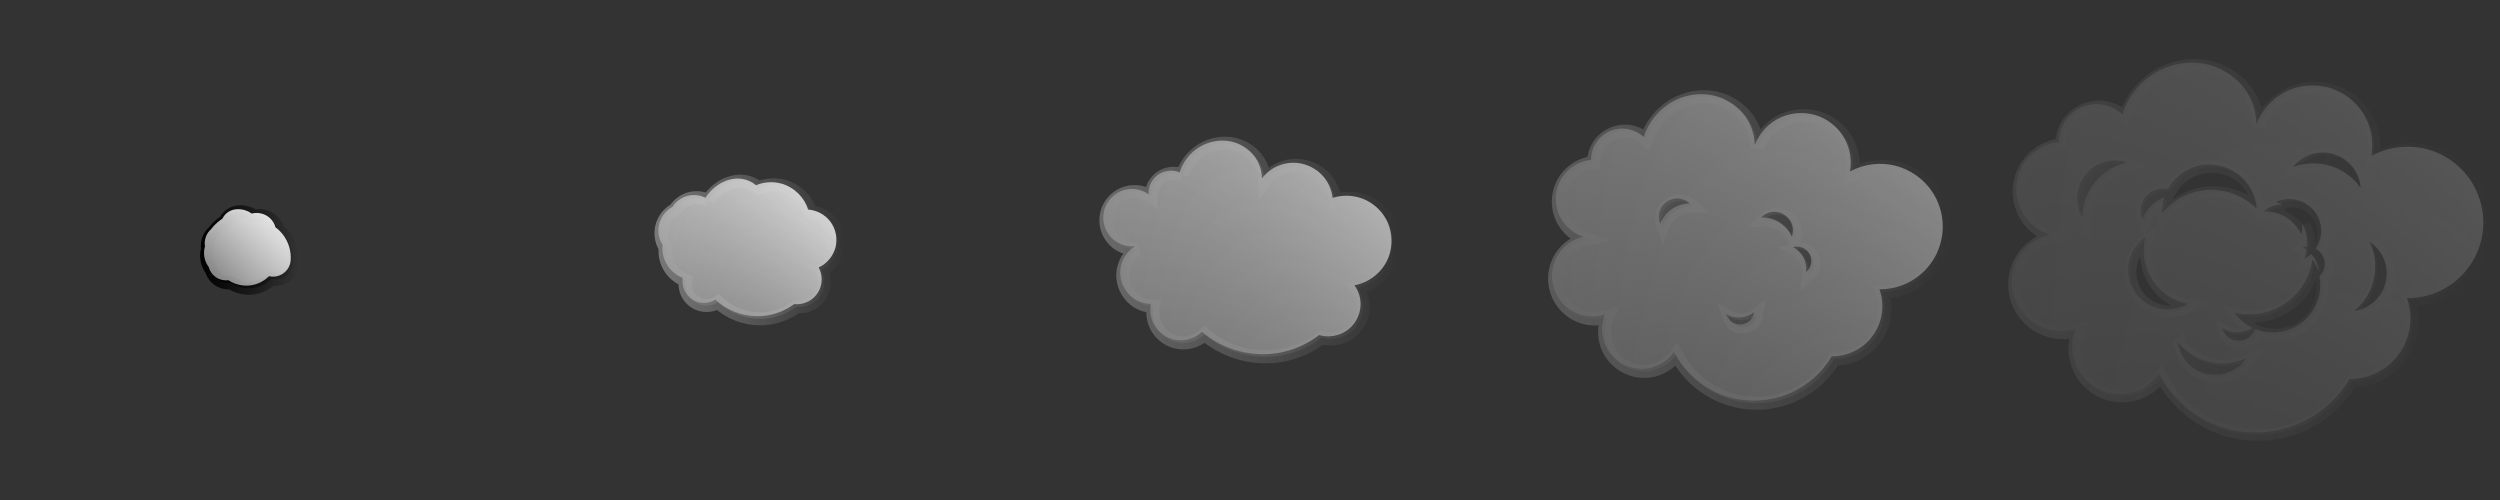 <?xml version="1.0" encoding="UTF-8" standalone="no"?>
<!-- Created with Inkscape (http://www.inkscape.org/) -->

<svg
   xmlns:dc="http://purl.org/dc/elements/1.1/"
   xmlns:cc="http://creativecommons.org/ns#"
   xmlns:rdf="http://www.w3.org/1999/02/22-rdf-syntax-ns#"
   xmlns:svg="http://www.w3.org/2000/svg"
   xmlns="http://www.w3.org/2000/svg"
   xmlns:xlink="http://www.w3.org/1999/xlink"
   xmlns:sodipodi="http://sodipodi.sourceforge.net/DTD/sodipodi-0.dtd"
   xmlns:inkscape="http://www.inkscape.org/namespaces/inkscape"
   width="1920"
   height="384"
   id="svg2"
   version="1.1"
   inkscape:version="0.48.4 r9939"
   inkscape:export-filename="/home/bibi09/explode.png"
   inkscape:export-xdpi="90"
   inkscape:export-ydpi="90"
   sodipodi:docname="Nouveau document 1">
  <rect width="100%" height="100%" fill="#333333" stroke="none"/>
  <defs
     id="defs4">
    <linearGradient
       inkscape:collect="always"
       id="linearGradient4276">
      <stop
         style="stop-color:#808080;stop-opacity:1;"
         offset="0"
         id="stop4278" />
      <stop
         style="stop-color:#808080;stop-opacity:0;"
         offset="1"
         id="stop4280" />
    </linearGradient>
    <linearGradient
       inkscape:collect="always"
       id="linearGradient4268">
      <stop
         style="stop-color:#808080;stop-opacity:1;"
         offset="0"
         id="stop4270" />
      <stop
         style="stop-color:#808080;stop-opacity:0;"
         offset="1"
         id="stop4272" />
    </linearGradient>
    <linearGradient
       inkscape:collect="always"
       id="linearGradient4260">
      <stop
         style="stop-color:#808080;stop-opacity:1;"
         offset="0"
         id="stop4262" />
      <stop
         style="stop-color:#808080;stop-opacity:0;"
         offset="1"
         id="stop4264" />
    </linearGradient>
    <linearGradient
       inkscape:collect="always"
       id="linearGradient4252">
      <stop
         style="stop-color:#808080;stop-opacity:1;"
         offset="0"
         id="stop4254" />
      <stop
         style="stop-color:#808080;stop-opacity:0;"
         offset="1"
         id="stop4256" />
    </linearGradient>
    <linearGradient
       inkscape:collect="always"
       id="linearGradient4244">
      <stop
         style="stop-color:#000000;stop-opacity:1;"
         offset="0"
         id="stop4246" />
      <stop
         style="stop-color:#000000;stop-opacity:0;"
         offset="1"
         id="stop4248" />
    </linearGradient>
    <linearGradient
       inkscape:collect="always"
       id="linearGradient4236">
      <stop
         style="stop-color:#000000;stop-opacity:1;"
         offset="0"
         id="stop4238" />
      <stop
         style="stop-color:#000000;stop-opacity:0;"
         offset="1"
         id="stop4240" />
    </linearGradient>
    <linearGradient
       inkscape:collect="always"
       id="linearGradient4228">
      <stop
         style="stop-color:#808080;stop-opacity:1;"
         offset="0"
         id="stop4230" />
      <stop
         style="stop-color:#808080;stop-opacity:0;"
         offset="1"
         id="stop4232" />
    </linearGradient>
    <linearGradient
       inkscape:collect="always"
       id="linearGradient4220">
      <stop
         style="stop-color:#808080;stop-opacity:1;"
         offset="0"
         id="stop4222" />
      <stop
         style="stop-color:#808080;stop-opacity:0;"
         offset="1"
         id="stop4224" />
    </linearGradient>
    <linearGradient
       inkscape:collect="always"
       id="linearGradient4212">
      <stop
         style="stop-color:#808080;stop-opacity:1;"
         offset="0"
         id="stop4214" />
      <stop
         style="stop-color:#808080;stop-opacity:0;"
         offset="1"
         id="stop4216" />
    </linearGradient>
    <linearGradient
       inkscape:collect="always"
       id="linearGradient4204">
      <stop
         style="stop-color:#808080;stop-opacity:1;"
         offset="0"
         id="stop4206" />
      <stop
         style="stop-color:#808080;stop-opacity:0;"
         offset="1"
         id="stop4208" />
    </linearGradient>
    <linearGradient
       inkscape:collect="always"
       id="linearGradient4180">
      <stop
         style="stop-color:#f2f2f2;stop-opacity:1;"
         offset="0"
         id="stop4182" />
      <stop
         style="stop-color:#f2f2f2;stop-opacity:0;"
         offset="1"
         id="stop4184" />
    </linearGradient>
    <linearGradient
       inkscape:collect="always"
       id="linearGradient4172">
      <stop
         style="stop-color:#f2f2f2;stop-opacity:1;"
         offset="0"
         id="stop4174" />
      <stop
         style="stop-color:#f2f2f2;stop-opacity:0;"
         offset="1"
         id="stop4176" />
    </linearGradient>
    <linearGradient
       inkscape:collect="always"
       id="linearGradient4164">
      <stop
         style="stop-color:#f2f2f2;stop-opacity:1;"
         offset="0"
         id="stop4166" />
      <stop
         style="stop-color:#f2f2f2;stop-opacity:0;"
         offset="1"
         id="stop4168" />
    </linearGradient>
    <linearGradient
       inkscape:collect="always"
       id="linearGradient4156">
      <stop
         style="stop-color:#f2f2f2;stop-opacity:1;"
         offset="0"
         id="stop4158" />
      <stop
         style="stop-color:#f2f2f2;stop-opacity:0;"
         offset="1"
         id="stop4160" />
    </linearGradient>
    <linearGradient
       inkscape:collect="always"
       id="linearGradient4148">
      <stop
         style="stop-color:#f2f2f2;stop-opacity:1;"
         offset="0"
         id="stop4150" />
      <stop
         style="stop-color:#f2f2f2;stop-opacity:0;"
         offset="1"
         id="stop4152" />
    </linearGradient>
    <inkscape:path-effect
       effect="spiro"
       id="path-effect3988"
       is_visible="true" />
    <inkscape:path-effect
       effect="spiro"
       id="path-effect3925"
       is_visible="true" />
    <inkscape:path-effect
       effect="spiro"
       id="path-effect3844"
       is_visible="true" />
    <inkscape:path-effect
       effect="spiro"
       id="path-effect2987"
       is_visible="true" />
    <inkscape:path-effect
       effect="spiro"
       id="path-effect2987-5"
       is_visible="true" />
    <inkscape:path-effect
       effect="spiro"
       id="path-effect2987-54"
       is_visible="true" />
    <inkscape:path-effect
       effect="spiro"
       id="path-effect2987-54-5"
       is_visible="true" />
    <inkscape:path-effect
       effect="spiro"
       id="path-effect2987-1"
       is_visible="true" />
    <inkscape:path-effect
       effect="spiro"
       id="path-effect2987-54-5-9"
       is_visible="true" />
    <inkscape:path-effect
       effect="spiro"
       id="path-effect2987-54-2"
       is_visible="true" />
    <inkscape:path-effect
       effect="spiro"
       id="path-effect2987-6"
       is_visible="true" />
    <linearGradient
       inkscape:collect="always"
       xlink:href="#linearGradient4276"
       id="linearGradient4304"
       gradientUnits="userSpaceOnUse"
       x1="734.98"
       y1="872.304"
       x2="1143.435"
       y2="872.304" />
    <linearGradient
       inkscape:collect="always"
       xlink:href="#linearGradient4268"
       id="linearGradient4306"
       gradientUnits="userSpaceOnUse"
       x1="734.98"
       y1="872.304"
       x2="1143.435"
       y2="872.304" />
    <linearGradient
       inkscape:collect="always"
       xlink:href="#linearGradient4180"
       id="linearGradient4308"
       gradientUnits="userSpaceOnUse"
       x1="1082.442"
       y1="13.044"
       x2="696.009"
       y2="367.607" />
    <linearGradient
       inkscape:collect="always"
       xlink:href="#linearGradient4252"
       id="linearGradient4310"
       gradientUnits="userSpaceOnUse"
       x1="347.027"
       y1="872.306"
       x2="657.108"
       y2="872.306" />
    <linearGradient
       inkscape:collect="always"
       xlink:href="#linearGradient4260"
       id="linearGradient4312"
       gradientUnits="userSpaceOnUse"
       x1="347.027"
       y1="872.306"
       x2="657.108"
       y2="872.306" />
    <linearGradient
       inkscape:collect="always"
       xlink:href="#linearGradient4172"
       id="linearGradient4314"
       gradientUnits="userSpaceOnUse"
       x1="617.718"
       y1="60.522"
       x2="326.859"
       y2="347.406" />
    <linearGradient
       inkscape:collect="always"
       xlink:href="#linearGradient4220"
       id="linearGradient4328"
       gradientUnits="userSpaceOnUse"
       x1="49.049"
       y1="865.254"
       x2="280.439"
       y2="865.254" />
    <linearGradient
       inkscape:collect="always"
       xlink:href="#linearGradient4228"
       id="linearGradient4330"
       gradientUnits="userSpaceOnUse"
       x1="49.049"
       y1="865.254"
       x2="280.439"
       y2="865.254" />
    <linearGradient
       inkscape:collect="always"
       xlink:href="#linearGradient4164"
       id="linearGradient4332"
       gradientUnits="userSpaceOnUse"
       x1="251.049"
       y1="115.09"
       x2="16.86"
       y2="333.283" />
    <linearGradient
       inkscape:collect="always"
       xlink:href="#linearGradient4244"
       id="linearGradient4360"
       gradientUnits="userSpaceOnUse"
       x1="-327.541"
       y1="864.741"
       x2="-250.899"
       y2="864.741" />
    <linearGradient
       inkscape:collect="always"
       xlink:href="#linearGradient4236"
       id="linearGradient4362"
       gradientUnits="userSpaceOnUse"
       x1="-327.541"
       y1="864.741"
       x2="-250.899"
       y2="864.741" />
    <linearGradient
       inkscape:collect="always"
       xlink:href="#linearGradient4148"
       id="linearGradient4364"
       gradientUnits="userSpaceOnUse"
       x1="-268.478"
       y1="829.406"
       x2="-371.037"
       y2="958.201" />
    <linearGradient
       inkscape:collect="always"
       xlink:href="#linearGradient4212"
       id="linearGradient4426"
       gradientUnits="userSpaceOnUse"
       x1="-167.961"
       y1="866.243"
       x2="-21.241"
       y2="866.243" />
    <linearGradient
       inkscape:collect="always"
       xlink:href="#linearGradient4204"
       id="linearGradient4428"
       gradientUnits="userSpaceOnUse"
       x1="-167.961"
       y1="866.243"
       x2="-21.241"
       y2="866.243" />
    <linearGradient
       inkscape:collect="always"
       xlink:href="#linearGradient4156"
       id="linearGradient4430"
       gradientUnits="userSpaceOnUse"
       x1="-44.248"
       y1="808.179"
       x2="-188.855"
       y2="953.136" />
    <linearGradient
       inkscape:collect="always"
       xlink:href="#linearGradient4252"
       id="linearGradient4444"
       gradientUnits="userSpaceOnUse"
       x1="347.027"
       y1="872.306"
       x2="657.108"
       y2="872.306" />
    <linearGradient
       inkscape:collect="always"
       xlink:href="#linearGradient4260"
       id="linearGradient4446"
       gradientUnits="userSpaceOnUse"
       x1="347.027"
       y1="872.306"
       x2="657.108"
       y2="872.306" />
    <linearGradient
       inkscape:collect="always"
       xlink:href="#linearGradient4172"
       id="linearGradient4448"
       gradientUnits="userSpaceOnUse"
       x1="617.718"
       y1="60.522"
       x2="326.859"
       y2="347.406" />
    <linearGradient
       inkscape:collect="always"
       xlink:href="#linearGradient4220"
       id="linearGradient4456"
       gradientUnits="userSpaceOnUse"
       x1="49.049"
       y1="865.254"
       x2="280.439"
       y2="865.254" />
    <linearGradient
       inkscape:collect="always"
       xlink:href="#linearGradient4228"
       id="linearGradient4458"
       gradientUnits="userSpaceOnUse"
       x1="49.049"
       y1="865.254"
       x2="280.439"
       y2="865.254" />
    <linearGradient
       inkscape:collect="always"
       xlink:href="#linearGradient4164"
       id="linearGradient4460"
       gradientUnits="userSpaceOnUse"
       x1="251.049"
       y1="115.09"
       x2="16.86"
       y2="333.283" />
    <linearGradient
       inkscape:collect="always"
       xlink:href="#linearGradient4276"
       id="linearGradient4468"
       gradientUnits="userSpaceOnUse"
       x1="734.98"
       y1="872.304"
       x2="1143.435"
       y2="872.304" />
    <linearGradient
       inkscape:collect="always"
       xlink:href="#linearGradient4268"
       id="linearGradient4470"
       gradientUnits="userSpaceOnUse"
       x1="734.98"
       y1="872.304"
       x2="1143.435"
       y2="872.304" />
    <linearGradient
       inkscape:collect="always"
       xlink:href="#linearGradient4180"
       id="linearGradient4472"
       gradientUnits="userSpaceOnUse"
       x1="1082.442"
       y1="13.044"
       x2="696.009"
       y2="367.607" />
  </defs>
  <sodipodi:namedview
     id="base"
     pagecolor="#ffffff"
     bordercolor="#666666"
     borderopacity="1.0"
     inkscape:pageopacity="0.0"
     inkscape:pageshadow="2"
     inkscape:zoom="0.49497475"
     inkscape:cx="1112.2845"
     inkscape:cy="123.70266"
     inkscape:document-units="px"
     inkscape:current-layer="layer1"
     showgrid="false"
     fit-margin-top="0"
     fit-margin-left="0"
     fit-margin-right="0"
     fit-margin-bottom="0"
     inkscape:window-width="1366"
     inkscape:window-height="682"
     inkscape:window-x="0"
     inkscape:window-y="30"
     inkscape:window-maximized="1" />
  <g
     inkscape:label="Calque 1"
     inkscape:groupmode="layer"
     id="layer1"
     transform="translate(1536,-668.362)">
    <g
       id="g4450"
       transform="translate(454.857,0)">
      <g
         transform="translate(-1195.601,-4.892)"
         style="opacity:0.7"
         id="g4292">
        <path
           style="fill:url(#linearGradient4456);fill-opacity:1;stroke:url(#linearGradient4458);stroke-width:10;stroke-miterlimit:4;stroke-dasharray:none"
           d="m 112.714,807.576 c 2.499,-7.934 7.925,-14.911 15,-19.286 7.375,-4.561 16.548,-6.24 24.993,-4.272 8.445,1.968 16.021,7.642 20.007,15.343 2.049,3.959 3.159,8.4 3.214,12.857 3.156,-4.151 7.403,-7.466 12.196,-9.52 4.793,-2.054 10.122,-2.843 15.304,-2.266 6.777,0.755 13.267,3.875 18.089,8.697 4.822,4.822 7.942,11.312 8.697,18.089 7.611,-2.447 16.072,-2.153 23.495,0.816 7.423,2.969 13.753,8.592 17.576,15.613 5.227,9.597 5.542,21.71 0.823,31.566 -4.72,9.856 -14.355,17.204 -25.108,19.148 3.333,4.61 5.004,10.395 4.643,16.071 -0.471,7.4 -4.468,14.498 -10.553,18.737 -6.084,4.239 -14.128,5.529 -21.233,3.406 -8.385,6.452 -18.225,11.003 -28.571,13.214 -21.419,4.577 -44.838,-1.414 -61.429,-15.714 -2.916,2.807 -6.571,4.839 -10.494,5.835 -3.923,0.996 -8.104,0.954 -12.006,-0.121 -5.639,-1.554 -10.643,-5.302 -13.72,-10.277 -3.077,-4.975 -4.195,-11.126 -3.066,-16.866 -5.133,-0.075 -10.226,-1.858 -14.286,-5 -6.09,-4.715 -9.656,-12.515 -9.236,-20.205 0.419,-7.69 4.812,-15.056 11.379,-19.081 -3.748,0.396 -7.596,-0.189 -11.057,-1.682 -3.461,-1.493 -6.527,-3.89 -8.811,-6.888 -2.284,-2.998 -3.781,-6.591 -4.302,-10.323 -0.521,-3.733 -0.064,-7.598 1.313,-11.107 2.43,-6.192 7.809,-11.15 14.178,-13.068 6.369,-1.918 13.592,-0.754 19.036,3.068 -0.059,-1.436 0.061,-2.879 0.357,-4.286 1.044,-4.962 4.379,-9.394 8.859,-11.769 4.48,-2.376 10.019,-2.651 14.713,-0.731"
           id="path2985-3"
           inkscape:path-effect="#path-effect2987-6"
           inkscape:original-d="m 112.71428,807.57647 c 0,0 -12.857137,1.42857 15.00001,-19.28572 27.85714,-20.71428 50.71428,4.64286 44.99999,11.07143 -5.71428,6.42857 3.2143,12.85714 3.2143,12.85714 0,0 -0.35715,-11.78571 27.49999,-11.78571 27.85714,0 26.78571,26.78571 26.78571,26.78571 0,0 21.07143,8.57143 41.07143,16.42857 20,7.85715 -24.28571,50.71429 -24.28571,50.71429 0,0 1.78571,-8.21428 4.64285,16.07143 2.85715,24.28572 -31.78571,22.14286 -31.78571,22.14286 0,0 -7.85714,1.07142 -28.57143,13.21428 -20.71428,12.14286 -61.42857,-15.71428 -61.42857,-15.71428 0,0 8.92857,21.42857 -22.5,5.71428 -31.428569,-15.71429 -16.785711,-27.14286 -16.785711,-27.14286 0,0 17.142861,23.57143 -14.285715,-5 -31.428571,-28.57142 2.142858,-39.28571 2.142858,-39.28571 0,0 -40.000001,-0.71429 -22.857143,-30 17.142857,-29.28571 33.214285,-10 33.214285,-10 0,0 -6.071428,16.42857 0.357143,-4.28571 6.428572,-20.71429 23.571423,-12.5 23.571423,-12.5 z"
           inkscape:connector-curvature="0"
           sodipodi:nodetypes="csscscscscscscscscsc" />
        <path
           style="fill:url(#linearGradient4460);fill-opacity:1;stroke:none"
           d="m 110.714,137.214 c 2.499,-7.934 7.925,-14.911 15,-19.286 7.375,-4.561 16.548,-6.24 24.993,-4.272 8.445,1.968 16.021,7.642 20.007,15.343 2.049,3.959 3.159,8.4 3.214,12.857 3.156,-4.151 7.403,-7.466 12.196,-9.52 4.793,-2.054 10.122,-2.843 15.304,-2.266 6.777,0.755 13.267,3.875 18.089,8.697 4.822,4.822 7.942,11.312 8.697,18.089 7.611,-2.447 16.072,-2.153 23.495,0.816 7.423,2.969 13.753,8.592 17.576,15.613 5.227,9.597 5.542,21.71 0.823,31.566 C 265.388,214.708 255.754,222.056 245,224 c 3.333,4.61 5.004,10.395 4.643,16.071 -0.471,7.4 -4.468,14.498 -10.553,18.737 -6.084,4.239 -14.128,5.529 -21.233,3.406 -8.385,6.452 -18.225,11.003 -28.571,13.214 -21.419,4.577 -44.838,-1.414 -61.429,-15.714 -2.916,2.807 -6.571,4.839 -10.494,5.835 -3.923,0.996 -8.104,0.954 -12.006,-0.121 -5.639,-1.554 -10.643,-5.302 -13.72,-10.277 -3.077,-4.975 -4.195,-11.126 -3.066,-16.866 -5.133,-0.075 -10.226,-1.858 -14.286,-5 -6.09,-4.715 -9.656,-12.515 -9.236,-20.205 0.419,-7.69 4.812,-15.056 11.379,-19.081 -3.748,0.396 -7.596,-0.189 -11.057,-1.682 -3.461,-1.493 -6.527,-3.89 -8.811,-6.888 -2.284,-2.998 -3.781,-6.591 -4.302,-10.323 -0.521,-3.733 -0.064,-7.598 1.313,-11.107 2.43,-6.192 7.809,-11.15 14.178,-13.068 6.369,-1.918 13.592,-0.754 19.036,3.068 -0.059,-1.436 0.061,-2.879 0.357,-4.286 1.044,-4.962 4.379,-9.394 8.859,-11.769 4.48,-2.376 10.019,-2.651 14.713,-0.731"
           id="path2985"
           inkscape:path-effect="#path-effect2987"
           inkscape:original-d="m 110.71428,137.21429 c 0,0 -12.857137,1.42857 15.00001,-19.28572 27.85714,-20.714283 50.71428,4.64286 44.99999,11.07143 -5.71428,6.42857 3.2143,12.85714 3.2143,12.85714 0,0 -0.35715,-11.78571 27.49999,-11.78571 27.85714,0 26.78571,26.78571 26.78571,26.78571 0,0 21.07143,8.57143 41.07143,16.42857 C 289.28571,181.14286 245,224 245,224 c 0,0 1.78571,-8.21428 4.64285,16.07143 2.85715,24.28572 -31.78571,22.14286 -31.78571,22.14286 0,0 -7.85714,1.07142 -28.57143,13.21428 -20.71428,12.14286 -61.42857,-15.71428 -61.42857,-15.71428 0,0 8.92857,21.42857 -22.5,5.71428 -31.428569,-15.71429 -16.785711,-27.14286 -16.785711,-27.14286 0,0 17.142861,23.57143 -14.285715,-5 C 42.857143,204.71429 76.428572,194 76.428572,194 c 0,0 -40.000001,-0.71429 -22.857143,-30 17.142857,-29.28571 33.214285,-10 33.214285,-10 0,0 -6.071428,16.42857 0.357143,-4.28571 6.428572,-20.71429 23.571423,-12.5 23.571423,-12.5 z"
           inkscape:connector-curvature="0"
           sodipodi:nodetypes="csscscscscscscscscsc"
           transform="translate(0,668.362)" />
      </g>
    </g>
    <g
       id="g4420"
       transform="translate(-1152,0)">
      <g
         transform="translate(286.601,-5.88)"
         style="opacity:0.9"
         id="g4288">
        <path
           style="fill:url(#linearGradient4426);fill-opacity:1;stroke:url(#linearGradient4428);stroke-width:10;stroke-miterlimit:4;stroke-dasharray:none"
           d="m -126.829,828.083 c 2.546,-3.975 5.943,-7.403 9.894,-9.985 5.345,-3.494 11.877,-5.427 18.194,-4.486 3.953,0.589 7.734,2.295 10.791,4.87 6.356,-2.672 13.653,-3.039 20.245,-1.018 9.25,2.836 16.883,10.469 19.719,19.719 6.736,0.444 13.207,3.982 17.216,9.414 4.102,5.557 5.541,12.993 3.81,19.679 -1.731,6.686 -6.598,12.489 -12.881,15.358 2.786,5.097 3.066,11.489 0.737,16.81 -1.617,3.695 -4.438,6.851 -7.929,8.87 -3.491,2.02 -7.633,2.892 -11.642,2.453 -8.113,6.032 -18.2,9.361 -28.309,9.345 -11.815,-0.019 -23.563,-4.658 -32.203,-12.717 -2.711,1.683 -5.915,2.56 -9.106,2.492 -3.19,-0.069 -6.354,-1.082 -8.99,-2.88 -2.612,-1.782 -4.697,-4.327 -5.929,-7.239 -1.232,-2.912 -1.607,-6.181 -1.067,-9.296 -4.522,-1.653 -8.516,-4.719 -11.283,-8.659 -3.291,-4.687 -4.802,-10.593 -4.167,-16.284 -3.264,-5.12 -4.121,-11.706 -2.275,-17.49 1.612,-5.052 5.237,-9.431 9.9,-11.957 2.449,-3.829 6.27,-6.76 10.602,-8.133 4.793,-1.519 10.17,-1.103 14.672,1.137"
           id="path2985-2-3"
           inkscape:path-effect="#path-effect2987-54-2"
           inkscape:original-d="m -126.82948,828.08273 c 0,0 -10.61397,5.26398 9.89389,-9.98545 20.50785,-15.24943 22.40028,-9.21893 18.19354,-4.48636 -4.20674,4.73258 10.79091,4.86992 10.79091,4.86992 0,0 -0.26293,-1.01766 20.244929,-1.01766 20.507861,0 19.719091,19.7191 19.719091,19.7191 0,0 2.49251,3.62954 17.2161,9.41382 14.72359,5.78427 -9.0711,35.0372 -9.0711,35.0372 0,0 -1.36595,-1.06901 0.73742,16.80964 2.10337,17.87865 -19.57063,11.32294 -19.57063,11.32294 0,0 -13.060061,0.40583 -28.3095,9.34514 -15.24944,8.93932 -32.20261,-12.71734 -32.20261,-12.71734 0,0 5.04128,11.18004 -18.09578,-0.38849 -23.13708,-11.56855 -6.99619,-16.5356 -6.99619,-16.5356 0,0 11.85435,12.37463 -11.28273,-8.65907 -23.13707,-21.0337 -4.16652,-16.28442 -4.16652,-16.28442 0,0 -14.89558,4.06938 -2.27536,-17.49016 12.62023,-21.55953 9.90008,-11.95703 9.90008,-11.95703 0,0 24.02306,0.51681 10.60221,-8.13324 -663.24248,-427.47522 14.67225,1.13706 14.67225,1.13706 z"
           inkscape:connector-curvature="0"
           sodipodi:nodetypes="csscscscscscscscscsc" />
        <path
           style="fill:url(#linearGradient4430);fill-opacity:1;stroke:none"
           d="m -128.829,826.083 c 2.546,-3.975 5.943,-7.403 9.894,-9.985 5.345,-3.494 11.877,-5.427 18.194,-4.486 3.953,0.589 7.734,2.295 10.791,4.87 6.356,-2.672 13.653,-3.039 20.245,-1.018 9.25,2.836 16.883,10.469 19.719,19.719 6.736,0.444 13.207,3.982 17.216,9.414 4.102,5.557 5.541,12.993 3.81,19.679 -1.731,6.686 -6.598,12.489 -12.881,15.358 2.786,5.097 3.066,11.489 0.737,16.81 -1.617,3.695 -4.438,6.851 -7.929,8.87 -3.491,2.02 -7.633,2.892 -11.642,2.453 -8.113,6.032 -18.2,9.361 -28.31,9.345 -11.815,-0.019 -23.563,-4.658 -32.203,-12.717 -2.711,1.683 -5.915,2.56 -9.106,2.492 -3.19,-0.069 -6.354,-1.082 -8.99,-2.88 -2.612,-1.782 -4.697,-4.327 -5.929,-7.239 -1.232,-2.912 -1.607,-6.181 -1.067,-9.296 -4.522,-1.653 -8.516,-4.719 -11.283,-8.659 -3.291,-4.687 -4.802,-10.593 -4.167,-16.284 -3.264,-5.12 -4.121,-11.706 -2.275,-17.49 1.612,-5.052 5.237,-9.431 9.9,-11.957 2.449,-3.829 6.27,-6.76 10.602,-8.133 4.793,-1.519 10.17,-1.103 14.672,1.137"
           id="path2985-2"
           inkscape:path-effect="#path-effect2987-54"
           inkscape:original-d="m -128.82948,826.08273 c 0,0 -10.61397,5.26398 9.89389,-9.98545 20.50785,-15.24943 22.40028,-9.21893 18.19354,-4.48636 -4.20674,4.73258 10.79091,4.86992 10.79091,4.86992 0,0 -0.26293,-1.01766 20.244929,-1.01766 20.507857,0 19.719093,19.7191 19.719093,19.7191 0,0 2.492507,3.62954 17.216099,9.41382 14.723591,5.78427 -9.071099,35.0372 -9.071099,35.0372 0,0 -1.365954,-1.06901 0.737415,16.80964 2.103375,17.87865 -19.570624,11.32294 -19.570624,11.32294 0,0 -13.060064,0.40583 -28.309503,9.34514 -15.24944,8.93932 -32.20261,-12.71734 -32.20261,-12.71734 0,0 5.04128,11.18004 -18.09578,-0.38849 -23.13708,-11.56855 -6.99619,-16.5356 -6.99619,-16.5356 0,0 11.85435,12.37463 -11.28273,-8.65907 -23.13707,-21.0337 -4.16652,-16.28442 -4.16652,-16.28442 0,0 -14.89558,4.06938 -2.27536,-17.49016 12.62023,-21.55953 9.90008,-11.95703 9.90008,-11.95703 0,0 24.02306,0.51681 10.60221,-8.13324 -663.24248,-427.47522 14.67225,1.13706 14.67225,1.13706 z"
           inkscape:connector-curvature="0"
           sodipodi:nodetypes="csscscscscscscscscsc" />
      </g>
    </g>
    <g
       id="g4438"
       transform="translate(398.857,0)">
      <g
         transform="translate(-1092.925,-11.944)"
         style="opacity:0.5"
         id="g4296">
        <path
           inkscape:connector-curvature="0"
           style="fill:url(#linearGradient4444);fill-opacity:1;stroke:url(#linearGradient4446);stroke-width:10;stroke-miterlimit:4;stroke-dasharray:none"
           d="m 465.5,754.643 c -8.021,0.219 -15.976,2.616 -22.812,6.844 -9.539,5.899 -16.881,15.303 -20.25,26 -4.715,-4.411 -11.24,-6.782 -17.688,-6.438 -6.448,0.345 -12.72,3.392 -16.938,8.281 -3.742,4.338 -5.861,10.052 -5.844,15.781 -5.892,0.601 -11.589,2.98 -16.156,6.75 -4.568,3.77 -7.98,8.922 -9.688,14.594 -2.273,7.552 -1.438,15.983 2.281,22.938 3.719,6.955 10.269,12.354 17.812,14.656 -5.393,1.209 -10.446,3.897 -14.469,7.688 -4.023,3.79 -7.003,8.688 -8.531,14 -1.528,5.312 -1.581,11.027 -0.188,16.375 1.394,5.348 4.23,10.297 8.156,14.188 4.019,3.983 9.151,6.849 14.656,8.156 5.505,1.307 11.37,1.064 16.75,-0.688 -3.176,7.81 -2.893,16.959 0.75,24.562 3.643,7.603 10.61,13.52 18.688,15.938 6.056,1.813 12.653,1.696 18.625,-0.375 5.972,-2.071 11.273,-6.078 14.906,-11.25 8.103,15.581 22.337,27.862 38.938,33.594 16.601,5.732 35.384,4.856 51.375,-2.406 12.843,-5.833 23.838,-15.679 31.031,-27.812 8.68,0.068 17.34,-2.906 24.156,-8.281 6.816,-5.375 11.731,-13.105 13.688,-21.562 1.653,-7.145 1.22,-14.782 -1.25,-21.688 8.692,0.075 17.386,-2.243 24.875,-6.656 7.489,-4.413 13.76,-10.892 17.906,-18.531 4.147,-7.64 6.162,-16.41 5.781,-25.094 -0.381,-8.684 -3.17,-17.252 -7.969,-24.5 -6.583,-9.942 -16.99,-17.31 -28.562,-20.188 -11.572,-2.877 -24.183,-1.233 -34.656,4.469 1.518,-8.414 0.087,-17.349 -3.969,-24.875 -4.056,-7.526 -10.7,-13.61 -18.562,-16.969 -9.43,-4.028 -20.505,-4.023 -29.938,0 -9.432,4.023 -17.1,11.999 -20.719,21.594 -0.074,-6.01 -1.581,-11.975 -4.344,-17.312 -5.374,-10.383 -15.583,-18.034 -26.969,-20.688 -3.558,-0.829 -7.229,-1.193 -10.875,-1.094 z m -16.844,80.094 c 3.404,0.117 6.756,1.488 9.25,3.812 -5.249,0.042 -10.467,1.806 -14.656,4.969 -3.659,2.762 -6.514,6.563 -8.156,10.844 -1.71,-4.139 -1.322,-9.096 1.031,-12.906 2.354,-3.81 6.596,-6.365 11.062,-6.688 0.486,-0.035 0.983,-0.048 1.469,-0.031 z m 74.531,10.281 c 0.559,0.013 1.134,0.074 1.688,0.156 4.43,0.655 8.468,3.525 10.531,7.5 1.795,3.458 2.063,7.676 0.75,11.344 -2.115,-4.804 -5.813,-8.903 -10.375,-11.5 -3.984,-2.268 -8.607,-3.372 -13.188,-3.188 2.734,-2.807 6.683,-4.403 10.594,-4.312 z m 16.625,26.687 c 2.61,-0.053 5.252,0.789 7.281,2.438 2.705,2.198 4.261,5.739 4.062,9.219 -0.172,3.027 -1.664,5.972 -4,7.906 0.493,-4.056 -0.353,-8.262 -2.375,-11.812 -1.766,-3.101 -4.423,-5.71 -7.562,-7.406 0.841,-0.227 1.724,-0.326 2.594,-0.344 z m -32.469,50.312 c -0.495,3.45 -2.726,6.631 -5.812,8.25 -3.087,1.619 -6.974,1.649 -10.094,0.094 -2.714,-1.353 -4.801,-3.872 -5.656,-6.781 3.532,2.053 7.721,2.926 11.781,2.469 3.546,-0.399 6.984,-1.815 9.781,-4.031 z"
           id="path2985-7-9" />
        <path
           inkscape:connector-curvature="0"
           style="fill:url(#linearGradient4448);fill-opacity:1;stroke:none"
           d="m 463.5,84.281 c -8.021,0.219 -15.976,2.616 -22.812,6.844 -9.539,5.899 -16.881,15.303 -20.25,26 -4.715,-4.411 -11.24,-6.782 -17.688,-6.438 -6.448,0.345 -12.72,3.392 -16.938,8.281 -3.742,4.338 -5.861,10.052 -5.844,15.781 -5.892,0.601 -11.589,2.98 -16.156,6.75 -4.568,3.77 -7.98,8.922 -9.688,14.594 -2.273,7.552 -1.438,15.983 2.281,22.938 3.719,6.955 10.269,12.354 17.812,14.656 -5.393,1.209 -10.446,3.897 -14.469,7.688 -4.023,3.79 -7.003,8.688 -8.531,14 -1.528,5.312 -1.581,11.027 -0.188,16.375 1.394,5.348 4.23,10.297 8.156,14.188 4.019,3.983 9.151,6.849 14.656,8.156 5.505,1.307 11.37,1.064 16.75,-0.688 -3.176,7.81 -2.893,16.959 0.75,24.562 3.643,7.603 10.61,13.52 18.688,15.938 6.056,1.813 12.653,1.696 18.625,-0.375 5.972,-2.071 11.273,-6.078 14.906,-11.25 8.103,15.581 22.337,27.862 38.938,33.594 16.601,5.732 35.384,4.856 51.375,-2.406 12.843,-5.833 23.838,-15.679 31.031,-27.812 8.68,0.068 17.34,-2.906 24.156,-8.281 6.816,-5.375 11.731,-13.105 13.688,-21.562 1.653,-7.145 1.22,-14.782 -1.25,-21.688 8.692,0.075 17.386,-2.243 24.875,-6.656 7.489,-4.413 13.76,-10.892 17.906,-18.531 4.147,-7.64 6.162,-16.41 5.781,-25.094 -0.381,-8.684 -3.17,-17.252 -7.969,-24.5 -6.583,-9.942 -16.99,-17.31 -28.562,-20.188 -11.572,-2.877 -24.183,-1.233 -34.656,4.469 1.518,-8.414 0.087,-17.349 -3.969,-24.875 -4.056,-7.526 -10.7,-13.61 -18.562,-16.969 -9.43,-4.028 -20.505,-4.023 -29.938,0 -9.432,4.023 -17.1,11.999 -20.719,21.594 -0.074,-6.01 -1.581,-11.975 -4.344,-17.312 C 495.97,95.679 485.761,88.029 474.375,85.375 470.817,84.546 467.146,84.182 463.5,84.281 z M 446.656,164.375 c 3.404,0.117 6.756,1.488 9.25,3.812 -5.249,0.042 -10.467,1.806 -14.656,4.969 -3.659,2.762 -6.514,6.563 -8.156,10.844 -1.71,-4.139 -1.322,-9.096 1.031,-12.906 2.354,-3.81 6.596,-6.365 11.062,-6.688 0.486,-0.035 0.983,-0.048 1.469,-0.031 z m 74.531,10.281 c 0.559,0.013 1.134,0.074 1.688,0.156 4.43,0.655 8.468,3.525 10.531,7.5 1.795,3.458 2.063,7.676 0.75,11.344 -2.115,-4.804 -5.813,-8.903 -10.375,-11.5 -3.984,-2.268 -8.607,-3.372 -13.188,-3.188 2.734,-2.807 6.683,-4.403 10.594,-4.312 z m 16.625,26.688 c 2.61,-0.053 5.252,0.789 7.281,2.438 2.705,2.198 4.261,5.739 4.062,9.219 -0.172,3.027 -1.664,5.972 -4,7.906 0.493,-4.056 -0.353,-8.262 -2.375,-11.812 -1.766,-3.101 -4.423,-5.71 -7.562,-7.406 0.841,-0.227 1.724,-0.326 2.594,-0.344 z m -32.469,50.312 c -0.495,3.45 -2.726,6.631 -5.812,8.25 -3.087,1.619 -6.974,1.649 -10.094,0.094 -2.714,-1.353 -4.801,-3.872 -5.656,-6.781 3.532,2.053 7.721,2.926 11.781,2.469 3.546,-0.399 6.984,-1.815 9.781,-4.031 z"
           transform="translate(0,668.362)"
           id="path2985-7" />
      </g>
    </g>
    <g
       id="g4432">
      <g
         transform="matrix(0.909,0,0,0.909,-661.801,67.381)"
         style="opacity:0.2"
         id="g4300">
        <path
           inkscape:connector-curvature="0"
           style="fill:url(#linearGradient4468);fill-opacity:1;stroke:url(#linearGradient4470);stroke-width:10;stroke-miterlimit:4;stroke-dasharray:none"
           d="m 892.469,716.05 c -0.606,-0.003 -1.207,0.015 -1.812,0.031 -10.65,0.291 -21.204,3.481 -30.281,9.094 -12.666,7.832 -22.433,20.296 -26.906,34.5 -6.261,-5.857 -14.907,-8.989 -23.469,-8.531 -8.561,0.458 -16.9,4.508 -22.5,11 -4.969,5.76 -7.772,13.331 -7.75,20.938 -7.823,0.799 -15.404,3.963 -21.469,8.969 -6.065,5.006 -10.577,11.845 -12.844,19.375 -3.018,10.028 -1.907,21.234 3.031,30.469 4.939,9.235 13.64,16.38 23.656,19.438 -7.161,1.606 -13.877,5.186 -19.219,10.219 -5.341,5.032 -9.315,11.541 -11.344,18.594 -2.029,7.053 -2.101,14.649 -0.25,21.75 1.851,7.101 5.631,13.647 10.844,18.812 5.336,5.288 12.159,9.108 19.469,10.844 7.309,1.735 15.075,1.419 22.219,-0.906 -4.218,10.37 -3.837,22.498 1,32.594 4.837,10.096 14.088,17.977 24.812,21.188 8.041,2.407 16.82,2.25 24.75,-0.5 7.93,-2.75 14.956,-8.07 19.781,-14.938 10.76,20.689 29.645,36.983 51.688,44.594 22.042,7.611 46.986,6.455 68.219,-3.188 17.053,-7.744 31.668,-20.826 41.219,-36.937 11.525,0.091 23.012,-3.863 32.062,-11 9.05,-7.137 15.589,-17.396 18.188,-28.625 2.195,-9.487 1.592,-19.612 -1.688,-28.781 11.541,0.099 23.088,-2.985 33.031,-8.844 9.944,-5.859 18.276,-14.481 23.781,-24.625 5.506,-10.144 8.193,-21.782 7.688,-33.312 -0.505,-11.53 -4.222,-22.908 -10.594,-32.531 -8.741,-13.201 -22.541,-22.992 -37.906,-26.812 -15.365,-3.82 -32.126,-1.633 -46.031,5.938 2.015,-11.172 0.136,-23.038 -5.25,-33.031 -5.386,-9.993 -14.217,-18.072 -24.656,-22.531 -12.521,-5.349 -27.226,-5.342 -39.75,0 -12.524,5.342 -22.695,15.948 -27.5,28.688 -0.099,-7.979 -2.113,-15.913 -5.781,-23 -7.135,-13.787 -20.694,-23.945 -35.812,-27.469 -4.134,-0.963 -8.384,-1.45 -12.625,-1.469 z m 110.687,75.969 c 6.717,0.1 13.39,2.327 18.781,6.344 7.432,5.537 12.256,14.439 12.844,23.688 -4.705,-6.821 -11.177,-12.399 -18.625,-16.031 -7.448,-3.632 -15.853,-5.305 -24.125,-4.812 -4.965,0.296 -9.889,1.338 -14.531,3.125 5.092,-6.522 12.799,-10.927 21,-12.031 1.538,-0.207 3.106,-0.304 4.656,-0.281 z m -176,6.688 c 3.473,-0.026 6.952,0.498 10.25,1.594 -8.088,1.805 -15.716,5.738 -21.875,11.281 -6.159,5.543 -10.856,12.709 -13.5,20.562 -1.587,4.714 -2.448,9.652 -2.531,14.625 -4.138,-7.166 -5.332,-15.952 -3.281,-23.969 2.051,-8.016 7.336,-15.17 14.406,-19.469 4.949,-3.009 10.742,-4.582 16.531,-4.625 z m 78.906,3.438 c 9.08,-0.151 18.226,2.8 25.406,8.375 8.838,6.861 14.569,17.559 15.375,28.719 -6.223,-6.218 -13.989,-10.847 -22.406,-13.406 -10.178,-3.095 -21.265,-3.115 -31.438,0 -10.172,3.115 -19.393,9.331 -26.094,17.594 -0.149,-4.62 0.54,-9.261 1.969,-13.656 -2.76,1.081 -5.379,2.523 -7.75,4.312 -4.859,3.668 -8.663,8.723 -10.844,14.406 -2.271,-5.495 -1.75,-12.098 1.375,-17.156 3.125,-5.059 8.757,-8.447 14.688,-8.875 0.322,-0.023 0.643,-0.024 0.969,-0.031 0.326,-0.007 0.646,-0.011 0.969,0 1.194,0.041 2.398,0.203 3.562,0.469 1.137,-2.085 2.474,-4.09 3.969,-5.938 5.978,-7.391 14.645,-12.532 24,-14.219 2.065,-0.372 4.155,-0.559 6.25,-0.594 z M 974.5,831.3 c 2.388,-0.012 4.787,0.284 7.094,0.906 6.15,1.661 11.65,5.598 15.219,10.875 4.201,6.211 5.622,14.224 3.812,21.5 -0.77,3.096 -2.131,6.028 -3.938,8.656 0.818,0.427 1.596,0.918 2.312,1.5 3.592,2.918 5.638,7.629 5.375,12.25 -0.206,3.613 -1.859,7.115 -4.438,9.656 0.785,4.181 0.943,8.502 0.375,12.719 -1.27,9.421 -6.037,18.326 -13.156,24.625 -8.379,7.414 -19.947,11.055 -31.062,9.781 -3.621,-0.415 -7.164,-1.362 -10.531,-2.75 -1.229,3.49 -3.79,6.534 -7.062,8.25 -4.099,2.149 -9.264,2.19 -13.406,0.125 -3.603,-1.796 -6.364,-5.137 -7.5,-9 4.69,2.726 10.234,3.889 15.625,3.281 3.638,-0.41 7.2,-1.636 10.344,-3.531 -6.155,-2.928 -11.579,-7.38 -15.531,-12.938 8.547,2.082 17.603,2.028 26.125,-0.156 10.305,-2.641 19.768,-8.431 26.844,-16.375 7.075,-7.944 11.721,-18.021 13.156,-28.562 2.268,3.474 3.97,7.311 5.062,11.312 -0.158,-4.065 -1.268,-8.09 -3.281,-11.625 -0.843,-1.481 -1.841,-2.9 -2.969,-4.188 -1.73,1.642 -3.673,3.067 -5.781,4.188 0.956,-2.475 1.64,-5.063 2.031,-7.688 -1.055,-0.808 -2.179,-1.527 -3.344,-2.156 1.117,-0.301 2.282,-0.414 3.438,-0.438 0.062,-10e-4 0.126,5.1e-4 0.188,0 0.182,-2.369 0.131,-4.735 -0.156,-7.094 -0.546,-4.483 -1.947,-8.871 -4.094,-12.844 0.569,3.237 0.326,6.625 -0.781,9.719 -2.808,-6.379 -7.724,-11.833 -13.781,-15.281 -5.29,-3.011 -11.417,-4.464 -17.5,-4.219 3.403,-3.494 8.226,-5.571 13.094,-5.719 0.325,-0.01 0.644,-0.007 0.969,0 0.597,0.014 1.211,0.052 1.812,0.125 -1.96,-0.94 -3.995,-1.712 -6.094,-2.281 3.587,-1.727 7.551,-2.604 11.531,-2.625 z m -121.438,32.156 c -1.938,7.053 -2.108,14.583 -0.5,21.719 1.944,8.629 6.507,16.646 12.938,22.719 6.43,6.073 14.681,10.176 23.406,11.625 -6.741,4.125 -14.983,5.722 -22.781,4.438 -7.798,-1.284 -15.094,-5.462 -20.156,-11.531 -5.958,-7.144 -8.704,-16.856 -7.375,-26.062 1.329,-9.207 6.734,-17.739 14.469,-22.906 z m 189.312,4.062 c 6.902,4.565 11.912,11.88 13.656,19.969 1.744,8.089 0.22,16.841 -4.187,23.844 -4.937,7.843 -13.451,13.345 -22.625,14.656 6.431,-5.226 11.495,-12.102 14.531,-19.812 3.037,-7.71 4.046,-16.23 2.906,-24.438 -0.684,-4.927 -2.135,-9.731 -4.281,-14.219 z m -162.406,84.5 c 5.181,6.467 12.061,11.566 19.75,14.656 7.689,3.09 16.159,4.177 24.375,3.094 4.931,-0.65 9.779,-2.073 14.281,-4.188 -4.612,6.87 -11.993,11.812 -20.094,13.5 -8.101,1.688 -16.84,0.081 -23.812,-4.375 -7.809,-4.991 -13.252,-13.504 -14.5,-22.688 z"
           id="path2985-7-3-8" />
        <path
           inkscape:connector-curvature="0"
           style="fill:url(#linearGradient4472);fill-opacity:1;stroke:none"
           d="m 890.469,45.688 c -0.606,-0.003 -1.207,0.015 -1.812,0.031 -10.65,0.291 -21.204,3.481 -30.281,9.094 -12.666,7.832 -22.433,20.296 -26.906,34.5 C 825.208,83.455 816.561,80.323 808,80.781 c -8.561,0.458 -16.9,4.508 -22.5,11 -4.969,5.76 -7.772,13.331 -7.75,20.938 -7.823,0.799 -15.404,3.963 -21.469,8.969 -6.065,5.006 -10.577,11.845 -12.844,19.375 -3.018,10.028 -1.907,21.234 3.031,30.469 4.939,9.235 13.64,16.38 23.656,19.438 -7.161,1.606 -13.877,5.186 -19.219,10.219 -5.341,5.032 -9.315,11.541 -11.344,18.594 -2.029,7.053 -2.101,14.649 -0.25,21.75 1.851,7.101 5.631,13.647 10.844,18.812 5.336,5.288 12.159,9.108 19.469,10.844 7.309,1.735 15.075,1.419 22.219,-0.906 -4.218,10.37 -3.837,22.498 1,32.594 4.837,10.096 14.088,17.977 24.812,21.188 8.041,2.407 16.82,2.25 24.75,-0.5 7.93,-2.75 14.956,-8.07 19.781,-14.938 10.76,20.689 29.645,36.983 51.688,44.594 22.042,7.611 46.986,6.455 68.219,-3.188 17.053,-7.744 31.668,-20.826 41.219,-36.938 11.525,0.091 23.012,-3.863 32.062,-11 9.05,-7.137 15.589,-17.396 18.188,-28.625 2.195,-9.487 1.592,-19.612 -1.688,-28.781 11.541,0.099 23.088,-2.985 33.031,-8.844 9.944,-5.859 18.276,-14.481 23.781,-24.625 5.506,-10.144 8.193,-21.782 7.688,-33.312 -0.505,-11.53 -4.222,-22.908 -10.594,-32.531 -8.741,-13.201 -22.541,-22.992 -37.906,-26.812 -15.365,-3.82 -32.126,-1.633 -46.031,5.938 2.015,-11.172 0.136,-23.038 -5.25,-33.031 -5.386,-9.993 -14.217,-18.072 -24.656,-22.531 -12.521,-5.349 -27.226,-5.342 -39.75,0 -12.524,5.342 -22.695,15.948 -27.5,28.688 -0.099,-7.979 -2.113,-15.913 -5.781,-23 -7.135,-13.787 -20.694,-23.945 -35.812,-27.469 -4.134,-0.963 -8.384,-1.45 -12.625,-1.469 z m 110.687,75.969 c 6.717,0.1 13.39,2.327 18.781,6.344 7.432,5.537 12.256,14.439 12.844,23.688 -4.705,-6.821 -11.177,-12.399 -18.625,-16.031 -7.448,-3.632 -15.853,-5.305 -24.125,-4.812 -4.965,0.296 -9.889,1.338 -14.531,3.125 5.092,-6.522 12.799,-10.927 21,-12.031 1.538,-0.207 3.106,-0.304 4.656,-0.281 z m -176,6.688 c 3.473,-0.026 6.952,0.498 10.25,1.594 -8.088,1.805 -15.716,5.738 -21.875,11.281 -6.159,5.543 -10.856,12.709 -13.5,20.562 -1.587,4.714 -2.448,9.652 -2.531,14.625 -4.138,-7.166 -5.332,-15.952 -3.281,-23.969 2.051,-8.016 7.336,-15.17 14.406,-19.469 4.949,-3.009 10.742,-4.582 16.531,-4.625 z m 78.906,3.438 c 9.08,-0.151 18.226,2.8 25.406,8.375 8.838,6.861 14.569,17.559 15.375,28.719 -6.223,-6.218 -13.989,-10.847 -22.406,-13.406 -10.178,-3.095 -21.265,-3.115 -31.438,0 -10.172,3.115 -19.393,9.331 -26.094,17.594 -0.149,-4.62 0.54,-9.261 1.969,-13.656 -2.76,1.081 -5.379,2.523 -7.75,4.312 -4.859,3.668 -8.663,8.723 -10.844,14.406 -2.271,-5.495 -1.75,-12.098 1.375,-17.156 3.125,-5.059 8.757,-8.447 14.688,-8.875 0.322,-0.023 0.643,-0.024 0.969,-0.031 0.326,-0.007 0.646,-0.011 0.969,0 1.194,0.041 2.398,0.203 3.562,0.469 1.137,-2.085 2.474,-4.09 3.969,-5.938 5.978,-7.391 14.645,-12.532 24,-14.219 2.065,-0.372 4.155,-0.559 6.25,-0.594 z M 972.5,160.938 c 2.388,-0.012 4.787,0.284 7.094,0.906 6.15,1.661 11.65,5.598 15.219,10.875 4.201,6.211 5.622,14.224 3.812,21.5 -0.77,3.096 -2.131,6.028 -3.938,8.656 0.818,0.427 1.596,0.918 2.312,1.5 3.592,2.918 5.638,7.629 5.375,12.25 -0.206,3.613 -1.859,7.115 -4.438,9.656 0.785,4.181 0.943,8.502 0.375,12.719 -1.27,9.421 -6.037,18.326 -13.156,24.625 -8.379,7.414 -19.947,11.055 -31.062,9.781 -3.621,-0.415 -7.164,-1.362 -10.531,-2.75 -1.229,3.49 -3.79,6.534 -7.062,8.25 -4.099,2.149 -9.264,2.19 -13.406,0.125 -3.603,-1.796 -6.364,-5.137 -7.5,-9 4.69,2.726 10.234,3.889 15.625,3.281 3.638,-0.41 7.2,-1.636 10.344,-3.531 -6.155,-2.928 -11.579,-7.38 -15.531,-12.938 8.547,2.082 17.603,2.028 26.125,-0.156 10.305,-2.641 19.768,-8.431 26.844,-16.375 7.075,-7.944 11.721,-18.021 13.156,-28.562 2.268,3.474 3.97,7.311 5.062,11.312 -0.158,-4.065 -1.268,-8.09 -3.281,-11.625 -0.843,-1.481 -1.841,-2.9 -2.969,-4.188 -1.73,1.642 -3.673,3.067 -5.781,4.188 0.956,-2.475 1.64,-5.063 2.031,-7.688 -1.055,-0.808 -2.179,-1.527 -3.344,-2.156 1.117,-0.301 2.282,-0.414 3.438,-0.438 0.062,-0.001 0.126,5.1e-4 0.188,0 0.182,-2.369 0.131,-4.735 -0.156,-7.094 -0.546,-4.483 -1.947,-8.871 -4.094,-12.844 0.569,3.237 0.326,6.625 -0.781,9.719 -2.808,-6.379 -7.724,-11.833 -13.781,-15.281 -5.29,-3.011 -11.417,-4.464 -17.5,-4.219 3.403,-3.494 8.226,-5.571 13.094,-5.719 0.325,-0.01 0.644,-0.007 0.969,0 0.597,0.014 1.211,0.052 1.812,0.125 -1.96,-0.94 -3.995,-1.712 -6.094,-2.281 3.587,-1.727 7.551,-2.604 11.531,-2.625 z m -121.438,32.156 c -1.938,7.053 -2.108,14.583 -0.5,21.719 1.944,8.629 6.507,16.646 12.938,22.719 6.43,6.073 14.681,10.176 23.406,11.625 -6.741,4.125 -14.983,5.722 -22.781,4.438 -7.798,-1.284 -15.094,-5.462 -20.156,-11.531 -5.958,-7.144 -8.704,-16.856 -7.375,-26.062 1.329,-9.207 6.734,-17.739 14.469,-22.906 z m 189.312,4.062 c 6.902,4.565 11.912,11.88 13.656,19.969 1.744,8.089 0.22,16.841 -4.187,23.844 -4.937,7.843 -13.451,13.345 -22.625,14.656 6.431,-5.226 11.495,-12.102 14.531,-19.812 3.037,-7.71 4.046,-16.23 2.906,-24.438 -0.684,-4.927 -2.135,-9.731 -4.281,-14.219 z m -162.406,84.5 c 5.181,6.467 12.061,11.566 19.75,14.656 7.689,3.09 16.159,4.177 24.375,3.094 4.931,-0.65 9.779,-2.073 14.281,-4.188 -4.612,6.87 -11.993,11.812 -20.094,13.5 -8.101,1.688 -16.84,0.081 -23.812,-4.375 -7.809,-4.991 -13.252,-13.504 -14.5,-22.688 z"
           transform="translate(0,668.362)"
           id="path2985-7-3" />
      </g>
    </g>
    <g
       id="g4354"
       transform="translate(-1536,0)">
      <g
         transform="translate(481.22,-4.379)"
         id="g4284">
        <path
           style="fill:url(#linearGradient4360);fill-opacity:1;stroke:url(#linearGradient4362);stroke-width:10;stroke-miterlimit:4;stroke-opacity:1;stroke-dasharray:none"
           d="m -308.432,842.709 c 1.219,-2.61 3.365,-4.776 5.964,-6.019 2.736,-1.308 5.898,-1.584 8.889,-1.089 2.749,0.455 5.391,1.547 7.659,3.166 4.771,-1.257 10.136,0.028 13.819,3.311 2.158,1.923 3.741,4.481 4.5,7.27 2.173,1.61 4.119,3.526 5.761,5.675 4.308,5.636 6.433,12.897 5.843,19.966 -0.241,2.397 -1.134,4.726 -2.556,6.67 -1.568,2.143 -3.777,3.81 -6.268,4.73 -2.491,0.92 -5.253,1.089 -7.838,0.479 -3.759,3.783 -8.781,6.289 -14.064,7.018 -5.929,0.819 -12.142,-0.624 -17.103,-3.973 -3.488,0.481 -7.151,-0.452 -9.985,-2.543 -2.524,-1.862 -4.374,-4.618 -5.141,-7.659 -1.293,-1.698 -2.273,-3.634 -2.877,-5.681 -0.961,-3.258 -0.951,-6.795 0.028,-10.047 -0.451,-2.685 -0.122,-5.496 0.937,-8.004 0.824,-1.951 2.083,-3.716 3.659,-5.13 1.41,-1.869 3.013,-3.592 4.775,-5.133 1.256,-1.099 2.593,-2.105 3.997,-3.008"
           id="path2985-2-5-1"
           inkscape:path-effect="#path-effect2987-54-5-9"
           inkscape:original-d="m -308.43181,842.70903 c 0,0 -6.39803,3.17309 5.96398,-6.01917 12.362,-9.19226 11.42526,-3.94129 8.88946,-1.08852 -2.53579,2.85277 7.65885,3.16639 7.65885,3.16639 0,0 1.45733,3.3107 13.81934,3.3107 12.36201,0 4.49993,7.2699 4.49993,7.2699 0,0 -3.11417,2.18787 5.76112,5.67459 8.87528,3.48673 5.84276,19.96605 5.84276,19.96605 0,0 -3.82421,-4.10686 -2.55631,6.67027 1.2679,10.77714 -14.10537,5.20958 -14.10537,5.20958 0,0 -4.87171,1.62961 -14.06398,7.01817 -9.19226,5.38857 -17.1032,-3.97261 -17.1032,-3.97261 0,0 3.96218,4.43093 -9.9847,-2.54251 -13.94688,-6.97344 -5.14058,-7.65923 -5.14058,-7.65923 0,0 28.37761,-27.61781 -2.87702,-5.6813 -15.4279,10.8283 0.0276,-10.04698 0.0276,-10.04698 0.0674,0.0134 -3.96369,5.53355 0.93674,-8.0038 5.12568,-14.15961 3.65939,-5.13014 3.65939,-5.13014 0,0 12.86512,0.0807 4.77512,-5.13349 -399.79837,-257.67936 3.99687,-3.0079 3.99687,-3.0079 z"
           inkscape:connector-curvature="0"
           sodipodi:nodetypes="csscscscscscscscscsc" />
        <path
           style="fill:url(#linearGradient4364);fill-opacity:1;stroke:none"
           d="m -310.432,840.709 c 1.219,-2.61 3.365,-4.776 5.964,-6.019 2.736,-1.308 5.898,-1.584 8.889,-1.089 2.749,0.455 5.391,1.547 7.659,3.166 4.771,-1.257 10.136,0.028 13.819,3.311 2.158,1.923 3.741,4.481 4.5,7.27 2.173,1.61 4.119,3.526 5.761,5.675 4.308,5.636 6.433,12.897 5.843,19.966 -0.241,2.397 -1.134,4.726 -2.556,6.67 -1.568,2.143 -3.777,3.81 -6.268,4.73 -2.491,0.92 -5.253,1.089 -7.838,0.479 -3.759,3.783 -8.781,6.289 -14.064,7.018 -5.929,0.819 -12.142,-0.624 -17.103,-3.973 -3.488,0.481 -7.151,-0.452 -9.985,-2.543 -2.524,-1.862 -4.374,-4.618 -5.141,-7.659 -1.293,-1.698 -2.273,-3.634 -2.877,-5.681 -0.961,-3.258 -0.951,-6.795 0.028,-10.047 -0.451,-2.685 -0.122,-5.496 0.937,-8.004 0.824,-1.951 2.083,-3.716 3.659,-5.13 1.41,-1.869 3.013,-3.592 4.775,-5.133 1.256,-1.099 2.593,-2.105 3.997,-3.008"
           id="path2985-2-5"
           inkscape:path-effect="#path-effect2987-54-5"
           inkscape:original-d="m -310.43181,840.70903 c 0,0 -6.39803,3.17309 5.96398,-6.01917 12.362,-9.19226 11.42526,-3.94129 8.88946,-1.08852 -2.53579,2.85277 7.65885,3.16639 7.65885,3.16639 0,0 1.45733,3.3107 13.81934,3.3107 12.36201,0 4.49993,7.2699 4.49993,7.2699 0,0 -3.11417,2.18787 5.76112,5.67459 8.87528,3.48673 5.84276,19.96605 5.84276,19.96605 0,0 -3.82421,-4.10686 -2.55631,6.67027 1.2679,10.77714 -14.10537,5.20958 -14.10537,5.20958 0,0 -4.87171,1.62961 -14.06398,7.01817 -9.19226,5.38857 -17.1032,-3.97261 -17.1032,-3.97261 0,0 3.96218,4.43093 -9.9847,-2.54251 -13.94688,-6.97344 -5.14058,-7.65923 -5.14058,-7.65923 0,0 28.37761,-27.61781 -2.87702,-5.6813 -15.4279,10.8283 0.0276,-10.04698 0.0276,-10.04698 0.0674,0.0134 -3.96369,5.53355 0.93674,-8.0038 5.12568,-14.15961 3.65939,-5.13014 3.65939,-5.13014 0,0 12.86512,0.0807 4.77512,-5.13349 -399.79837,-257.67936 3.99687,-3.0079 3.99687,-3.0079 z"
           inkscape:connector-curvature="0"
           sodipodi:nodetypes="csscscscscscscscscsc" />
      </g>
    </g>
  </g>
</svg>
